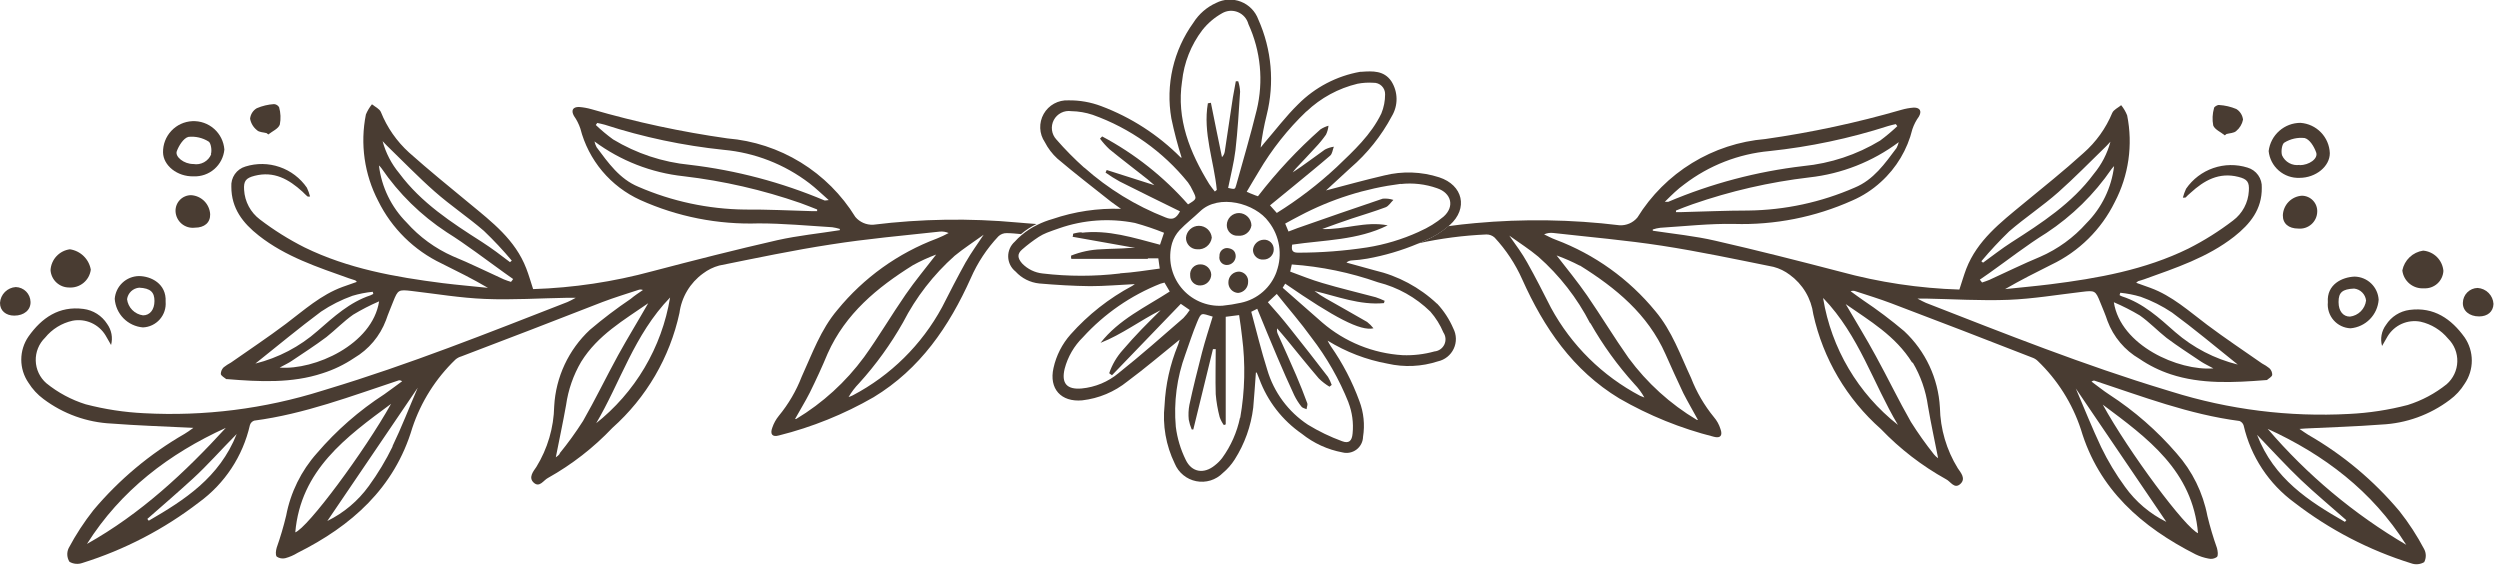 <svg width="280" height="64" viewBox="0 0 280 64" fill="none" xmlns="http://www.w3.org/2000/svg">
<g clip-path="url(#clip0_825_362)">
<path d="M276.04 37.79C274.56 35.73 272.61 34.35 269.87 34.71C269.334 34.78 268.82 34.967 268.364 35.257C267.908 35.547 267.521 35.934 267.23 36.39C266.982 36.724 266.813 37.11 266.737 37.519C266.66 37.928 266.679 38.349 266.79 38.75C267.06 38.27 267.23 37.97 267.41 37.67C267.784 37.052 268.338 36.563 268.997 36.27C269.657 35.977 270.391 35.893 271.1 36.03C272.307 36.302 273.39 36.967 274.18 37.92C274.522 38.257 274.79 38.66 274.969 39.105C275.148 39.551 275.232 40.028 275.218 40.508C275.204 40.987 275.092 41.459 274.887 41.892C274.683 42.326 274.391 42.714 274.03 43.03C272.731 44.072 271.249 44.862 269.66 45.36C267.517 45.919 265.322 46.254 263.11 46.36C256.374 46.724 249.627 45.878 243.19 43.86L242.57 43.67C233.44 40.91 224.57 37.38 215.7 33.92C215.44 33.82 215.21 33.67 214.75 33.44H215.66C218.76 33.5 221.87 33.7 224.98 33.58C227.71 33.47 230.44 33.01 233.17 32.69C234.63 32.51 234.7 32.54 235.23 33.87C235.51 34.56 235.81 35.25 236.04 35.95C236.707 37.734 237.972 39.233 239.62 40.19C240.699 40.929 241.878 41.511 243.12 41.92C246.52 43.04 250.12 42.86 253.8 42.57C253.829 42.581 253.861 42.581 253.89 42.57C254.1 42.38 254.44 42.22 254.49 41.99C254.492 41.849 254.465 41.71 254.41 41.581C254.355 41.452 254.273 41.335 254.17 41.24C253.915 41.037 253.64 40.859 253.35 40.71C251.29 39.27 249.2 37.88 247.2 36.38C245.2 34.88 243.28 33.13 240.84 32.24L239.25 31.67C239.316 31.602 239.39 31.541 239.47 31.49C239.7 31.42 239.93 31.36 240.15 31.28C243.67 30.01 247.23 28.85 250.23 26.5C252.03 25.08 253.35 23.44 253.32 21.02C253.347 20.519 253.203 20.024 252.912 19.616C252.622 19.207 252.202 18.909 251.72 18.77C250.471 18.378 249.128 18.397 247.89 18.823C246.652 19.25 245.583 20.062 244.84 21.14C244.691 21.462 244.57 21.797 244.48 22.14C244.72 22.14 244.79 22.14 244.83 22.08C244.87 22.02 245.16 21.75 245.34 21.6C246.86 20.21 248.52 19.26 250.7 19.81C251.7 20.06 251.94 20.39 251.87 21.39C251.835 22.037 251.659 22.67 251.353 23.241C251.047 23.814 250.619 24.311 250.1 24.7C248.534 25.899 246.86 26.95 245.1 27.84C240.23 30.23 234.96 31.17 229.64 31.84C227.95 32.05 226.26 32.2 224.57 32.38C226.29 31.38 228.02 30.51 229.76 29.64C232.844 28.171 235.342 25.704 236.85 22.64C238.415 19.655 238.905 16.223 238.24 12.92C238.077 12.508 237.851 12.123 237.57 11.78C237.23 12.07 236.73 12.28 236.57 12.65C235.855 14.373 234.753 15.91 233.35 17.14C231.15 19.14 228.85 20.97 226.58 22.84C224.06 24.92 221.46 26.92 220.22 30.11C219.94 30.85 219.72 31.62 219.45 32.43C214.94 32.29 210.463 31.619 206.11 30.43C201.46 29.22 196.8 28.03 192.11 26.96C189.83 26.43 187.48 26.2 185.11 25.84V25.7C185.386 25.608 185.671 25.544 185.96 25.51C188.71 25.34 191.45 25.03 194.2 25.08C198.758 25.221 203.289 24.325 207.45 22.46C208.629 21.95 209.713 21.247 210.66 20.38C212.403 18.805 213.633 16.742 214.19 14.46C214.361 13.956 214.607 13.48 214.92 13.05C215.26 12.46 215.05 12.05 214.36 12.05C213.886 12.084 213.417 12.167 212.96 12.3C207.963 13.745 202.87 14.838 197.72 15.57C194.81 15.812 191.998 16.733 189.509 18.26C187.02 19.786 184.924 21.876 183.39 24.36C183.148 24.651 182.84 24.881 182.493 25.032C182.146 25.183 181.768 25.251 181.39 25.23C176.021 24.575 170.597 24.495 165.21 24.99C164.21 25.08 163.21 25.19 162.21 25.33C161.446 25.987 160.586 26.523 159.66 26.92L158.83 27.26C161.346 26.704 163.906 26.37 166.48 26.26C166.82 26.256 167.148 26.381 167.4 26.61C168.681 27.989 169.725 29.57 170.49 31.29C172.92 36.71 176.15 41.47 181.37 44.63C184.686 46.541 188.249 47.985 191.96 48.92C192.69 49.12 192.96 48.77 192.69 48.04C192.54 47.554 192.291 47.105 191.96 46.72C190.88 45.401 190.016 43.919 189.4 42.33C188.2 39.77 187.27 37.07 185.4 34.85C182.448 31.249 178.598 28.49 174.24 26.85C173.79 26.69 173.37 26.45 172.94 26.25C173.253 26.107 173.598 26.052 173.94 26.09C178.01 26.55 182.1 26.9 186.13 27.52C190.33 28.17 194.48 29.05 198.64 29.89C199.299 30.065 199.917 30.367 200.46 30.78C201.175 31.3 201.776 31.96 202.229 32.72C202.681 33.48 202.974 34.323 203.09 35.2C204.189 40.177 206.839 44.676 210.66 48.05C212.795 50.278 215.252 52.172 217.95 53.67C218.47 53.92 218.88 54.81 219.55 54.21C220.22 53.61 219.6 52.93 219.27 52.44C218.007 50.393 217.317 48.044 217.27 45.64C217.088 42.381 215.655 39.318 213.27 37.09C211.799 35.848 210.26 34.69 208.66 33.62C208.21 33.29 207.74 32.98 207.27 32.62C207.447 32.552 207.643 32.552 207.82 32.62C209.15 33.06 210.5 33.47 211.82 33.97C217.1 35.97 222.373 38 227.64 40.06C227.861 40.139 228.062 40.266 228.23 40.43C230.441 42.55 232.1 45.18 233.06 48.09C235.06 54.82 239.87 59.02 245.91 62.09C246.367 62.31 246.851 62.468 247.35 62.56C247.512 62.6 247.681 62.606 247.845 62.575C248.009 62.543 248.164 62.477 248.3 62.38C248.46 62.19 248.39 61.73 248.3 61.38C247.881 60.203 247.524 59.004 247.23 57.79C246.734 55.189 245.546 52.771 243.79 50.79C241.601 48.247 239.063 46.028 236.25 44.2C235.55 43.75 234.89 43.2 234.25 42.74C234.43 42.62 234.52 42.61 234.6 42.64C239.93 44.4 245.19 46.42 250.82 47.15C250.932 47.193 251.033 47.261 251.115 47.35C251.196 47.438 251.256 47.544 251.29 47.66C252.089 51.137 254.117 54.208 257 56.31C260.914 59.326 265.332 61.621 270.05 63.09C270.288 63.178 270.542 63.212 270.795 63.189C271.047 63.167 271.292 63.088 271.51 62.96C271.627 62.736 271.688 62.487 271.688 62.235C271.688 61.982 271.627 61.734 271.51 61.51C270.72 60.008 269.793 58.581 268.74 57.25C265.867 53.827 262.415 50.936 258.54 48.71C258.27 48.56 258.03 48.36 257.54 48.04L258.22 47.99C261.05 47.85 263.88 47.77 266.71 47.55C269.483 47.423 272.153 46.461 274.37 44.79C275.039 44.3 275.606 43.686 276.04 42.98C276.562 42.215 276.842 41.311 276.842 40.385C276.842 39.459 276.562 38.554 276.04 37.79ZM237.48 32.79C238.253 32.867 239.016 33.018 239.76 33.24C240.995 33.68 242.17 34.271 243.26 35C245.71 36.8 248.04 38.75 250.63 40.83C248.042 40.191 245.643 38.947 243.63 37.2C241.81 35.59 240.04 33.96 237.68 33.2C237.576 33.166 237.478 33.115 237.39 33.05C237.414 32.958 237.444 32.867 237.48 32.78V32.79ZM239.66 35.33C240.73 36.08 241.66 37.06 242.66 37.85C243.92 38.79 245.24 39.64 246.55 40.52C246.92 40.76 247.33 40.95 247.9 41.26C244 41.56 237.5 38.71 236.75 33.85C237.752 34.278 238.724 34.772 239.66 35.33ZM225.02 25.92C226.8 24.38 228.79 23.07 230.55 21.51C232.31 19.95 234.13 18.09 235.9 16.37C236.06 16.21 236.21 16.04 236.37 15.87C236.018 17.19 235.383 18.418 234.51 19.47C232.05 22.79 228.67 24.97 225.27 27.15C224.18 27.85 223.15 28.66 222.1 29.42L221.91 29.26C222.889 28.094 223.927 26.98 225.02 25.92ZM222.75 30.62C224.9 29.1 226.97 27.47 229.2 26.09C232.074 24.194 234.553 21.759 236.5 18.92C236.56 18.83 236.65 18.75 236.78 18.6C236.492 21.02 235.4 23.273 233.68 25C232.246 26.613 230.478 27.896 228.5 28.76C226.57 29.56 224.69 30.49 222.8 31.35C222.54 31.47 222.26 31.54 221.99 31.64L221.74 31.32L222.75 30.62ZM212.41 16.58C211.1 18.33 209.84 20.14 207.73 21.01C203.968 22.655 199.915 23.529 195.81 23.58C193.28 23.58 190.74 23.7 188.21 23.76C188.04 23.76 187.88 23.76 187.71 23.76V23.58C188.33 23.34 188.95 23.08 189.58 22.87C193.812 21.399 198.191 20.393 202.64 19.87C206.273 19.47 209.732 18.106 212.66 15.92C212.604 16.149 212.52 16.371 212.41 16.58ZM188.66 20.63C191.422 18.523 194.721 17.237 198.18 16.92C202.702 16.445 207.162 15.504 211.49 14.11C211.76 14.02 212.06 13.97 212.33 13.9C212.39 13.98 212.44 14.06 212.5 14.13C211.889 14.708 211.245 15.248 210.57 15.75C207.953 17.332 205.014 18.306 201.97 18.6C196.765 19.207 191.674 20.554 186.85 22.6C186.85 22.6 186.75 22.6 186.46 22.6C187.26 21.81 187.9 21.17 188.66 20.63ZM176.97 29.75C180.97 32.25 184.55 35.18 186.53 39.65C187.18 41.12 187.85 42.59 188.53 44.03C189.04 45.03 189.63 46.03 190.17 47.03C190.17 47.03 190.1 47.03 190.05 47.03C187.064 45.248 184.464 42.889 182.4 40.09C180.79 37.81 179.34 35.4 177.75 33.09C176.69 31.56 175.49 30.09 174.34 28.61C175.228 28.932 176.093 29.313 176.93 29.75H176.97ZM178.13 36.2C179.516 38.643 181.166 40.926 183.05 43.01C183.488 43.462 183.864 43.97 184.17 44.52C184.013 44.47 183.859 44.41 183.71 44.34C179.473 42.112 175.993 38.677 173.71 34.47C172.84 32.76 171.98 31.06 171.04 29.39C170.49 28.39 169.8 27.47 169.04 26.39C170.2 27.22 171.3 27.92 172.29 28.75C174.67 30.85 176.638 33.377 178.09 36.2H178.13ZM204.23 33.41C208.23 37.59 209.8 42.95 212.57 47.59C208.102 44.077 205.112 39.018 204.19 33.41H204.23ZM214.23 40.61C215.112 42.102 215.69 43.754 215.93 45.47C216.27 47.47 216.69 49.38 217.07 51.32C216.896 51.205 216.741 51.063 216.61 50.9C215.681 49.731 214.816 48.513 214.02 47.25C212.64 44.83 211.44 42.33 210.1 39.89C209.02 37.89 207.86 36.03 206.72 34.06C209.38 35.92 212.3 37.61 214.16 40.61H214.23ZM246.23 59.74C244.83 59.25 238.42 50.61 235.51 45.32C240.49 49.04 245.59 52.72 246.18 59.74H246.23ZM242.63 58.45C240.787 57.541 239.196 56.191 238 54.52C236.977 53.124 236.084 51.638 235.33 50.08C234.33 47.96 233.44 45.74 232.49 43.51L242.63 58.45ZM262.63 58.45C258.58 56.13 254.7 53.64 252.79 48.7C254.54 50.51 256.06 52.19 257.7 53.75C259.34 55.31 261.09 56.75 262.79 58.26L262.63 58.45ZM269.52 61.03C263.653 57.591 258.401 53.197 253.98 48.03C260.29 50.92 265.66 54.97 269.48 60.99L269.52 61.03Z" fill="#493C32"/>
<path d="M113.98 24.92C108.594 24.423 103.169 24.507 97.8 25.17C97.422 25.188 97.045 25.119 96.698 24.968C96.352 24.817 96.044 24.589 95.8 24.3C94.268 21.813 92.173 19.72 89.684 18.191C87.195 16.663 84.381 15.741 81.47 15.5C76.322 14.773 71.232 13.68 66.24 12.23C65.78 12.098 65.307 12.014 64.83 11.98C64.15 11.98 63.94 12.37 64.28 12.98C64.588 13.416 64.831 13.894 65 14.4C65.45 16.15 66.286 17.777 67.447 19.161C68.609 20.546 70.065 21.652 71.71 22.4C75.872 24.275 80.408 25.171 84.97 25.02C87.71 25.02 90.46 25.28 93.21 25.45C93.498 25.491 93.782 25.554 94.06 25.64C94.06 25.64 94.06 25.74 94.06 25.78C91.74 26.15 89.39 26.38 87.06 26.9C82.37 27.97 77.71 29.16 73.06 30.38C68.703 31.564 64.222 32.235 59.71 32.38C59.44 31.56 59.23 30.8 58.94 30.06C57.71 26.86 55.11 24.87 52.59 22.79C50.31 20.91 48.02 19.05 45.81 17.08C44.431 15.828 43.353 14.279 42.66 12.55C42.51 12.19 42.02 11.97 41.66 11.68C41.38 12.026 41.151 12.41 40.98 12.82C40.321 16.113 40.808 19.532 42.36 22.51C43.873 25.575 46.374 28.041 49.46 29.51C51.19 30.37 52.93 31.23 54.65 32.24C52.96 32.06 51.27 31.92 49.58 31.71C44.25 31.03 38.98 30.09 34.11 27.71C32.35 26.824 30.676 25.776 29.11 24.58C28.592 24.19 28.165 23.692 27.86 23.12C27.554 22.549 27.377 21.917 27.34 21.27C27.27 20.27 27.54 19.94 28.51 19.69C30.69 19.13 32.35 20.08 33.88 21.47C34.05 21.63 34.21 21.81 34.39 21.96C34.57 22.11 34.5 21.96 34.73 22.02C34.644 21.675 34.523 21.34 34.37 21.02C33.627 19.942 32.557 19.13 31.319 18.704C30.081 18.277 28.739 18.259 27.49 18.65C27.006 18.791 26.586 19.093 26.298 19.506C26.011 19.919 25.874 20.418 25.91 20.92C25.91 23.33 27.19 24.98 28.99 26.39C31.99 28.75 35.55 29.91 39.08 31.17L39.76 31.39C39.81 31.39 39.85 31.46 39.97 31.57L38.38 32.13C35.94 33.02 34.05 34.74 32.02 36.27C29.99 37.8 27.93 39.16 25.88 40.6C25.588 40.757 25.311 40.937 25.05 41.14C24.95 41.238 24.87 41.354 24.815 41.483C24.76 41.612 24.731 41.75 24.73 41.89C24.78 42.11 25.12 42.28 25.34 42.46C25.34 42.46 25.34 42.46 25.42 42.46C29.07 42.76 32.7 42.94 36.11 41.81C37.369 41.413 38.564 40.837 39.66 40.1C41.3 39.137 42.56 37.64 43.23 35.86C43.47 35.15 43.77 34.47 44.04 33.77C44.57 32.45 44.64 32.42 46.11 32.59C48.84 32.91 51.56 33.37 54.3 33.48C57.4 33.61 60.51 33.4 63.61 33.35H64.49C64.04 33.59 63.8 33.73 63.55 33.83C54.67 37.29 45.8 40.83 36.68 43.58L36.06 43.77C29.62 45.792 22.87 46.642 16.13 46.28C13.921 46.174 11.729 45.839 9.59 45.28C7.988 44.778 6.495 43.977 5.19 42.92C4.829 42.605 4.537 42.218 4.332 41.785C4.128 41.351 4.016 40.88 4.003 40.401C3.989 39.922 4.076 39.445 4.256 39.001C4.436 38.557 4.706 38.155 5.05 37.82C5.832 36.857 6.918 36.187 8.13 35.92C8.839 35.785 9.572 35.869 10.232 36.162C10.891 36.456 11.445 36.943 11.82 37.56C12 37.86 12.16 38.16 12.44 38.64C12.546 38.239 12.562 37.819 12.486 37.411C12.409 37.002 12.243 36.616 12 36.28C11.708 35.823 11.32 35.436 10.862 35.145C10.404 34.855 9.888 34.669 9.35 34.6C6.61 34.24 4.67 35.6 3.19 37.69C2.664 38.452 2.383 39.355 2.383 40.28C2.383 41.205 2.664 42.109 3.19 42.87C3.63 43.577 4.2 44.195 4.87 44.69C7.085 46.355 9.751 47.314 12.52 47.44C15.35 47.66 18.19 47.75 21.02 47.89L21.66 47.92C21.2 48.24 20.95 48.44 20.66 48.6C16.793 50.829 13.344 53.715 10.47 57.13C9.417 58.464 8.487 59.89 7.69 61.39C7.575 61.632 7.522 61.899 7.538 62.167C7.554 62.434 7.637 62.693 7.78 62.92C7.997 63.046 8.24 63.123 8.49 63.145C8.741 63.168 8.993 63.135 9.23 63.05C13.949 61.575 18.371 59.276 22.29 56.26C25.174 54.161 27.199 51.088 27.99 47.61C28.024 47.494 28.085 47.388 28.169 47.301C28.252 47.214 28.355 47.149 28.47 47.11C34.09 46.37 39.35 44.36 44.69 42.59C44.77 42.59 44.86 42.59 45.04 42.7C44.36 43.19 43.7 43.7 43.04 44.16C40.223 45.983 37.683 48.203 35.5 50.75C33.736 52.727 32.543 55.147 32.05 57.75C31.759 58.965 31.405 60.163 30.99 61.34C30.9 61.66 30.83 62.12 30.99 62.34C31.127 62.434 31.282 62.498 31.446 62.529C31.609 62.56 31.777 62.557 31.94 62.52C32.43 62.389 32.898 62.186 33.33 61.92C39.33 58.92 44.17 54.69 46.18 47.92C47.144 45.016 48.802 42.39 51.01 40.27C51.198 40.108 51.42 39.988 51.66 39.92C56.926 37.92 62.196 35.89 67.47 33.83C68.79 33.33 70.13 32.92 71.47 32.48C71.555 32.444 71.647 32.426 71.74 32.426C71.832 32.426 71.924 32.444 72.01 32.48C71.55 32.8 71.08 33.1 70.63 33.48C69.047 34.549 67.525 35.704 66.07 36.94C63.679 39.169 62.245 42.237 62.07 45.5C62.021 47.905 61.331 50.252 60.07 52.3C59.74 52.78 59.14 53.49 59.79 54.07C60.44 54.65 60.88 53.77 61.39 53.52C64.058 52.026 66.485 50.138 68.59 47.92C72.392 44.533 75.021 40.027 76.1 35.05C76.216 34.173 76.51 33.328 76.964 32.568C77.418 31.808 78.022 31.149 78.74 30.63C79.28 30.22 79.895 29.918 80.55 29.74C84.71 28.9 88.87 28.02 93.06 27.38C97.06 26.75 101.18 26.38 105.25 25.94C105.592 25.907 105.936 25.962 106.25 26.1C105.828 26.326 105.394 26.529 104.95 26.71C100.587 28.34 96.735 31.101 93.79 34.71C91.91 36.92 90.97 39.62 89.79 42.19C89.176 43.778 88.312 45.256 87.23 46.57C86.91 46.963 86.662 47.41 86.5 47.89C86.22 48.63 86.5 48.98 87.24 48.77C90.954 47.84 94.521 46.4 97.84 44.49C103.07 41.32 106.3 36.56 108.73 31.15C109.483 29.424 110.528 27.841 111.82 26.47C111.942 26.352 112.086 26.26 112.244 26.198C112.402 26.136 112.571 26.106 112.74 26.11C113.27 26.11 113.81 26.17 114.35 26.22C114.88 25.772 115.465 25.392 116.09 25.09C115.41 25.05 114.66 24.97 113.98 24.92ZM91.52 23.65C91.35 23.65 91.19 23.65 91.02 23.65C88.48 23.58 85.95 23.45 83.41 23.47C79.31 23.419 75.261 22.552 71.5 20.92C69.39 20.05 68.12 18.23 66.82 16.49C66.713 16.284 66.633 16.066 66.58 15.84C69.506 18.008 72.959 19.354 76.58 19.74C81.032 20.263 85.415 21.269 89.65 22.74C90.27 22.96 90.89 23.22 91.52 23.46C91.515 23.52 91.515 23.58 91.52 23.64V23.65ZM92.37 22.46C87.547 20.421 82.46 19.074 77.26 18.46C74.216 18.166 71.277 17.192 68.66 15.61C67.983 15.115 67.338 14.577 66.73 14L66.89 13.77C67.17 13.84 67.46 13.88 67.74 13.97C72.062 15.37 76.52 16.311 81.04 16.78C84.536 17.097 87.871 18.397 90.66 20.53C91.37 21.07 92.02 21.71 92.82 22.41C92.48 22.44 92.42 22.47 92.37 22.45V22.46ZM28.6 40.72C31.19 38.65 33.52 36.72 35.96 34.9C37.053 34.168 38.231 33.574 39.47 33.13C40.214 32.907 40.977 32.757 41.75 32.68C41.765 32.761 41.785 32.841 41.81 32.92C41.715 32.98 41.614 33.03 41.51 33.07C39.15 33.85 37.39 35.48 35.56 37.07C33.565 38.826 31.178 40.077 28.6 40.72ZM31.32 41.17C31.88 40.86 32.32 40.67 32.66 40.43C33.97 39.55 35.29 38.7 36.56 37.75C37.56 36.96 38.5 35.98 39.56 35.24C40.491 34.678 41.46 34.18 42.46 33.75C41.71 38.61 35.21 41.47 31.32 41.17ZM43.32 16.3C45.1 18.02 46.82 19.81 48.67 21.44C50.52 23.07 52.42 24.32 54.2 25.86C55.301 26.912 56.342 28.023 57.32 29.19L57.12 29.36C56.12 28.59 55.05 27.79 53.95 27.08C50.55 24.91 47.18 22.72 44.72 19.41C43.844 18.359 43.206 17.131 42.85 15.81L43.32 16.3ZM57.23 31.57C56.959 31.49 56.692 31.397 56.43 31.29C54.53 30.43 52.65 29.49 50.72 28.7C48.743 27.825 46.977 26.536 45.54 24.92C43.823 23.195 42.732 20.946 42.44 18.53C42.548 18.625 42.646 18.733 42.73 18.85C44.672 21.691 47.152 24.123 50.03 26.01C52.25 27.4 54.33 29.01 56.47 30.54L57.47 31.25C57.4 31.36 57.32 31.47 57.23 31.57ZM25.29 47.92C20.72 52.92 15.76 57.55 9.74 60.92C13.53 54.92 18.94 50.81 25.29 47.92ZM16.66 58.32L16.5 58.12C18.2 56.63 19.95 55.12 21.6 53.61C23.25 52.1 24.75 50.38 26.51 48.61C24.57 53.5 20.66 56 16.66 58.32ZM33.07 59.64C33.67 52.64 38.77 48.94 43.8 45.23C40.85 50.52 34.45 59.16 33.04 59.64H33.07ZM43.98 49.99C43.222 51.546 42.329 53.032 41.31 54.43C40.105 56.099 38.508 57.445 36.66 58.35C39.98 53.46 43.37 48.45 46.79 43.42C45.83 45.64 44.98 47.86 43.95 49.99H43.98ZM62.72 50.8C62.586 50.964 62.428 51.106 62.25 51.22C62.63 49.28 63.05 47.34 63.4 45.37C63.64 43.658 64.214 42.01 65.09 40.52C66.95 37.52 69.88 35.85 72.6 33.96C71.46 35.96 70.3 37.84 69.22 39.8C67.89 42.23 66.68 44.74 65.3 47.15C64.492 48.418 63.611 49.636 62.66 50.8H62.72ZM66.72 47.49C69.48 42.85 71.01 37.49 75.05 33.32C74.125 38.927 71.132 43.983 66.66 47.49H66.72ZM89.18 46.92C89.159 46.929 89.137 46.934 89.115 46.934C89.092 46.934 89.07 46.929 89.05 46.92C89.6 45.92 90.19 44.98 90.7 43.97C91.41 42.53 92.09 41.06 92.7 39.59C94.7 35.12 98.25 32.2 102.25 29.7C103.086 29.24 103.955 28.842 104.85 28.51C103.69 30.02 102.49 31.45 101.43 32.99C99.84 35.29 98.43 37.7 96.78 39.99C94.728 42.779 92.146 45.134 89.18 46.92ZM108.18 29.33C107.25 31 106.38 32.7 105.51 34.41C103.229 38.619 99.748 42.054 95.51 44.28C95.357 44.354 95.2 44.417 95.04 44.47C95.368 43.907 95.765 43.387 96.22 42.92C98.106 40.839 99.756 38.555 101.14 36.11C102.59 33.288 104.55 30.759 106.92 28.65C107.92 27.83 109.02 27.12 110.17 26.29C109.45 27.38 108.77 28.3 108.21 29.29L108.18 29.33Z" fill="#493C32"/>
<path d="M257.55 19.92C256.699 19.955 255.868 19.664 255.225 19.106C254.582 18.549 254.176 17.767 254.09 16.92C254.195 16.047 254.617 15.244 255.275 14.662C255.933 14.079 256.781 13.758 257.66 13.76C258.528 13.823 259.342 14.204 259.947 14.829C260.552 15.454 260.905 16.28 260.94 17.15C260.95 18.63 259.37 19.92 257.55 19.92ZM257.55 18.5C258.62 18.5 259.66 17.77 259.41 17.07C259.16 16.37 258.67 15.6 258.12 15.46C257.327 15.372 256.529 15.552 255.85 15.97C255.58 16.12 255.45 16.97 255.59 17.4C255.756 17.769 256.038 18.074 256.394 18.267C256.75 18.46 257.16 18.532 257.56 18.47L257.55 18.5Z" fill="#493C32"/>
<path d="M260.72 33.85C260.57 31.85 262.33 31.03 263.72 30.98C264.412 30.994 265.073 31.268 265.572 31.748C266.071 32.228 266.37 32.879 266.41 33.57C266.351 34.391 266.002 35.164 265.425 35.75C264.847 36.337 264.08 36.698 263.26 36.77C262.898 36.755 262.543 36.667 262.216 36.51C261.889 36.353 261.598 36.131 261.36 35.858C261.122 35.584 260.943 35.265 260.833 34.92C260.723 34.575 260.684 34.211 260.72 33.85ZM261.92 33.85C261.92 34.85 262.44 35.47 263.2 35.46C263.658 35.403 264.083 35.196 264.409 34.869C264.735 34.543 264.943 34.118 265 33.66C264.963 33.317 264.81 32.997 264.566 32.754C264.323 32.51 264.003 32.357 263.66 32.32C262.35 32.38 261.92 32.75 261.92 33.8V33.85Z" fill="#493C32"/>
<path d="M271.471 32.29C270.889 32.33 270.315 32.144 269.866 31.772C269.417 31.4 269.129 30.869 269.061 30.29C269.173 29.724 269.457 29.207 269.874 28.81C270.291 28.413 270.821 28.154 271.391 28.07C271.976 28.12 272.525 28.375 272.941 28.79C273.356 29.206 273.611 29.755 273.661 30.34C273.647 30.612 273.579 30.879 273.461 31.125C273.343 31.371 273.177 31.591 272.974 31.773C272.77 31.954 272.532 32.093 272.274 32.182C272.016 32.271 271.743 32.307 271.471 32.29Z" fill="#493C32"/>
<path d="M257.41 25.6C256.31 25.6 255.66 25.03 255.68 24.1C255.704 23.538 255.934 23.004 256.327 22.602C256.721 22.199 257.249 21.956 257.81 21.92C258.042 21.921 258.272 21.969 258.486 22.061C258.699 22.153 258.892 22.287 259.052 22.455C259.213 22.623 259.338 22.821 259.42 23.039C259.502 23.256 259.54 23.488 259.53 23.72C259.523 23.985 259.462 24.247 259.349 24.488C259.237 24.728 259.077 24.944 258.878 25.12C258.679 25.296 258.446 25.43 258.194 25.512C257.941 25.595 257.675 25.625 257.41 25.6Z" fill="#493C32"/>
<path d="M249.18 15.16C248.73 14.79 248.05 14.51 247.88 14.05C247.761 13.405 247.792 12.741 247.97 12.11C247.97 11.96 248.35 11.74 248.53 11.76C249.197 11.799 249.853 11.952 250.47 12.21C250.676 12.339 250.851 12.513 250.981 12.719C251.111 12.925 251.192 13.158 251.22 13.4C251.118 13.903 250.846 14.355 250.45 14.68C250.2 14.91 249.73 14.91 249.36 15.01L249.18 15.16Z" fill="#493C32"/>
<path d="M277.661 35.44C276.561 35.44 275.811 34.8 275.841 33.91C275.849 33.474 276.025 33.057 276.332 32.748C276.64 32.439 277.055 32.26 277.491 32.25C277.956 32.279 278.393 32.477 278.721 32.807C279.05 33.137 279.245 33.575 279.271 34.04C279.241 34.92 278.601 35.44 277.661 35.44Z" fill="#493C32"/>
<path d="M18.26 17.06C18.246 16.165 18.581 15.3 19.195 14.649C19.808 13.997 20.651 13.61 21.545 13.57C22.439 13.53 23.313 13.839 23.982 14.433C24.652 15.026 25.063 15.857 25.13 16.75C25.049 17.597 24.646 18.38 24.004 18.938C23.362 19.497 22.53 19.787 21.68 19.75C19.86 19.8 18.28 18.54 18.26 17.06ZM23.62 17.27C23.76 16.85 23.62 15.99 23.36 15.85C22.686 15.429 21.89 15.246 21.1 15.33C20.55 15.47 20.02 16.33 19.8 16.94C19.58 17.55 20.6 18.38 21.66 18.37C22.069 18.442 22.49 18.372 22.854 18.172C23.218 17.972 23.502 17.654 23.66 17.27H23.62Z" fill="#493C32"/>
<path d="M16.01 36.67C15.187 36.602 14.416 36.243 13.836 35.656C13.257 35.069 12.907 34.293 12.85 33.47C12.902 32.785 13.207 32.144 13.707 31.673C14.206 31.201 14.863 30.933 15.55 30.92C16.9 30.92 18.66 31.77 18.55 33.79C18.58 34.147 18.537 34.507 18.424 34.848C18.312 35.188 18.131 35.503 17.894 35.772C17.657 36.041 17.367 36.259 17.044 36.413C16.72 36.568 16.368 36.655 16.01 36.67ZM15.59 32.22C15.25 32.248 14.931 32.392 14.683 32.626C14.436 32.861 14.276 33.172 14.23 33.51C14.285 33.967 14.491 34.393 14.815 34.721C15.139 35.048 15.563 35.259 16.02 35.32C16.79 35.32 17.3 34.68 17.3 33.71C17.3 32.74 16.87 32.28 15.59 32.22Z" fill="#493C32"/>
<path d="M7.75 32.2C8.332 32.238 8.907 32.052 9.357 31.68C9.807 31.308 10.098 30.779 10.17 30.2C10.069 29.622 9.789 29.091 9.369 28.682C8.949 28.272 8.41 28.006 7.83 27.92C7.254 27.996 6.722 28.27 6.326 28.695C5.93 29.12 5.695 29.67 5.66 30.25C5.693 30.78 5.928 31.278 6.317 31.641C6.706 32.004 7.219 32.203 7.75 32.2Z" fill="#493C32"/>
<path d="M21.819 25.5C22.909 25.5 23.559 24.93 23.539 24C23.508 23.444 23.274 22.919 22.882 22.524C22.489 22.13 21.965 21.893 21.409 21.86C21.175 21.858 20.942 21.904 20.726 21.995C20.51 22.085 20.314 22.219 20.151 22.387C19.987 22.555 19.859 22.755 19.775 22.973C19.691 23.192 19.651 23.426 19.659 23.66C19.67 23.926 19.735 24.188 19.852 24.427C19.968 24.667 20.133 24.88 20.336 25.053C20.539 25.226 20.776 25.355 21.031 25.432C21.286 25.509 21.555 25.532 21.819 25.5Z" fill="#493C32"/>
<path d="M30.05 15.06C30.5 14.7 31.18 14.42 31.34 13.95C31.466 13.306 31.439 12.642 31.26 12.01C31.201 11.909 31.118 11.825 31.019 11.764C30.919 11.703 30.806 11.667 30.69 11.66C30.025 11.703 29.372 11.858 28.76 12.12C28.55 12.243 28.372 12.414 28.242 12.62C28.112 12.825 28.032 13.058 28.01 13.3C28.103 13.806 28.376 14.261 28.78 14.58C29.02 14.82 29.49 14.81 29.86 14.91L30.05 15.06Z" fill="#493C32"/>
<path d="M1.6 35.35C2.7 35.35 3.45 34.71 3.42 33.81C3.41 33.374 3.233 32.96 2.926 32.651C2.619 32.342 2.205 32.163 1.77 32.15C1.31 32.178 0.876 32.374 0.55 32.7C0.224 33.026 0.029 33.46 0 33.92C-0.01 34.8 0.66 35.35 1.6 35.35Z" fill="#493C32"/>
<path d="M128.541 28.92C127.998 28.509 127.403 28.173 126.771 27.92L126.541 27.83C125.541 27.92 124.421 27.91 123.371 27.98C122.212 28.019 121.068 28.259 119.991 28.69C119.991 28.79 119.991 28.89 119.991 28.99H128.571C128.571 28.99 128.551 28.92 128.541 28.92ZM121.081 26.03C120.801 26.03 120.511 26.11 120.211 26.17C120.211 26.27 120.211 26.37 120.161 26.47L125.781 27.47C124.251 26.874 122.681 26.39 121.081 26.02V26.03ZM160.961 34.03C159.001 32.183 156.585 30.889 153.961 30.28C153.171 30.05 152.371 29.83 151.571 29.62L150.801 29.41C150.958 29.267 151.159 29.183 151.371 29.17C151.958 29.139 152.542 29.072 153.121 28.97C155.074 28.621 156.982 28.058 158.811 27.29L159.661 26.92C160.586 26.53 161.446 26 162.211 25.35L162.371 25.21C164.471 23.34 163.851 20.73 161.191 19.86C159.201 19.217 157.07 19.144 155.041 19.65C152.801 20.17 150.581 20.79 148.511 21.33L151.251 18.81C153.14 17.184 154.71 15.22 155.881 13.02C156.238 12.427 156.423 11.745 156.414 11.053C156.405 10.36 156.203 9.684 155.831 9.1C155.011 7.89 153.741 7.95 152.491 8.04H152.351C149.716 8.506 147.289 9.774 145.401 11.67C144.011 13.03 142.831 14.6 141.551 16.08C141.421 16.23 141.311 16.38 141.191 16.53C141.343 15.297 141.57 14.075 141.871 12.87C142.761 9.302 142.431 5.538 140.931 2.18C140.766 1.729 140.507 1.319 140.171 0.975C139.835 0.632 139.43 0.364 138.983 0.189C138.536 0.015 138.056 -0.063 137.577 -0.039C137.097 -0.015 136.628 0.111 136.201 0.33C135.156 0.801 134.272 1.57 133.661 2.54C132.555 4.072 131.767 5.809 131.342 7.65C130.918 9.492 130.867 11.399 131.191 13.26C131.5 14.742 131.884 16.207 132.341 17.65C132.312 17.659 132.28 17.659 132.251 17.65C129.725 15.106 126.679 13.138 123.321 11.88C122.152 11.439 120.91 11.222 119.661 11.24C119.103 11.211 118.549 11.338 118.059 11.607C117.57 11.876 117.165 12.276 116.891 12.762C116.616 13.248 116.483 13.802 116.506 14.36C116.529 14.918 116.708 15.458 117.021 15.92C117.375 16.612 117.849 17.235 118.421 17.76C120.361 19.41 122.421 20.99 124.421 22.58C124.791 22.86 125.181 23.12 125.551 23.39C122.946 23.302 120.348 23.689 117.881 24.53C117.292 24.696 116.719 24.917 116.171 25.19C115.546 25.492 114.961 25.872 114.431 26.32C114.152 26.549 113.891 26.8 113.651 27.07C113.413 27.281 113.223 27.542 113.096 27.834C112.97 28.126 112.908 28.443 112.917 28.761C112.925 29.079 113.004 29.392 113.146 29.677C113.288 29.962 113.492 30.212 113.741 30.41C114.432 31.169 115.38 31.646 116.401 31.75C118.291 31.91 120.201 32.03 122.101 32.05C123.741 32.05 125.401 31.9 127.101 31.82C126.961 31.91 126.891 31.98 126.811 32.02C124.208 33.408 121.872 35.246 119.911 37.45C118.959 38.522 118.298 39.82 117.991 41.22C117.471 43.54 118.831 45.05 121.201 44.84C123.062 44.627 124.824 43.888 126.281 42.71C128.281 41.23 130.121 39.65 132.121 38.04C132.031 38.3 132.001 38.51 131.911 38.7C131.043 40.827 130.543 43.086 130.431 45.38C130.188 47.624 130.584 49.891 131.571 51.92C131.778 52.422 132.106 52.865 132.526 53.209C132.945 53.554 133.444 53.789 133.977 53.894C134.509 53.999 135.06 53.97 135.579 53.811C136.098 53.651 136.569 53.366 136.951 52.98C137.469 52.548 137.918 52.039 138.281 51.47C139.4 49.714 140.111 47.728 140.361 45.66C140.481 44.35 140.561 43.05 140.661 41.72C140.731 41.72 140.761 41.72 140.771 41.77L141.041 42.44C141.957 44.929 143.619 47.073 145.801 48.58C147.125 49.642 148.692 50.36 150.361 50.67C150.63 50.738 150.911 50.744 151.183 50.688C151.455 50.632 151.711 50.516 151.932 50.348C152.153 50.18 152.333 49.964 152.459 49.717C152.585 49.47 152.654 49.198 152.661 48.92C152.877 47.574 152.736 46.194 152.251 44.92C151.457 42.743 150.381 40.679 149.051 38.78C148.919 38.577 148.799 38.367 148.691 38.15C150.751 39.421 153.03 40.296 155.411 40.73C157.28 41.155 159.229 41.066 161.051 40.47C161.434 40.386 161.793 40.214 162.1 39.968C162.406 39.723 162.652 39.41 162.818 39.054C162.985 38.699 163.067 38.309 163.059 37.917C163.05 37.524 162.952 37.139 162.771 36.79C162.332 35.766 161.72 34.826 160.961 34.01V34.03ZM156.881 20.61C158.256 20.46 159.647 20.62 160.951 21.08C162.561 21.62 162.951 23.14 161.671 24.27C160.861 24.945 159.958 25.501 158.991 25.92L158.871 25.98C157.04 26.811 155.106 27.393 153.121 27.71C150.556 28.103 147.966 28.3 145.371 28.3C144.661 28.3 144.641 27.94 144.721 27.4C148.321 26.87 152.051 26.92 155.421 25.24C152.931 24.74 150.561 25.75 148.081 25.65C149.191 25.25 150.301 24.84 151.421 24.47C152.541 24.1 153.951 23.68 155.201 23.21C155.531 23.08 155.771 22.67 156.061 22.39C155.678 22.264 155.273 22.216 154.871 22.25C151.671 23.32 148.491 24.44 145.311 25.55C144.991 25.66 144.701 25.8 144.311 25.93L143.941 25.04C144.501 24.74 145.021 24.44 145.561 24.17C149.088 22.304 152.923 21.091 156.881 20.59V20.61ZM146.321 12.49C147.921 10.968 149.894 9.895 152.041 9.38C152.627 9.268 153.225 9.231 153.821 9.27C153.993 9.263 154.165 9.292 154.326 9.354C154.486 9.416 154.633 9.51 154.755 9.631C154.878 9.752 154.975 9.897 155.04 10.057C155.104 10.216 155.135 10.388 155.131 10.56C155.134 11.297 154.991 12.028 154.711 12.71C153.561 15.1 151.631 16.87 149.711 18.71C147.645 20.636 145.398 22.357 143.001 23.85C142.771 23.58 142.551 23.34 142.241 23C143.171 22.25 144.071 21.5 144.981 20.76C146.311 19.66 147.661 18.57 148.981 17.43C149.221 17.22 149.251 16.79 149.391 16.43C149.042 16.482 148.705 16.59 148.391 16.75C147.191 17.59 146.031 18.5 144.781 19.31C144.901 19.16 145.011 19 145.141 18.86C145.871 18.08 146.611 17.32 147.321 16.53C147.753 16.077 148.151 15.592 148.511 15.08C148.662 14.766 148.757 14.427 148.791 14.08C148.472 14.172 148.169 14.31 147.891 14.49C145.327 16.761 142.983 19.268 140.891 21.98C140.691 21.917 140.494 21.844 140.301 21.76C140.101 21.69 139.901 21.6 139.631 21.48C140.091 20.71 140.521 19.96 140.971 19.23C142.433 16.74 144.233 14.465 146.321 12.47V12.49ZM142.981 30.42C142.67 31.296 142.138 32.077 141.438 32.688C140.737 33.3 139.891 33.72 138.981 33.91C138.302 34.061 137.614 34.172 136.921 34.24C136.042 34.296 135.162 34.14 134.355 33.785C133.548 33.431 132.838 32.888 132.285 32.202C131.732 31.516 131.351 30.708 131.174 29.844C130.998 28.981 131.031 28.088 131.271 27.24C131.44 26.692 131.731 26.19 132.121 25.77C132.831 25.02 133.661 24.39 134.411 23.67C136.491 21.67 140.591 22.75 142.101 24.85C142.703 25.626 143.1 26.542 143.254 27.512C143.408 28.482 143.314 29.476 142.981 30.4V30.42ZM132.391 9.12C132.604 7.031 133.389 5.041 134.661 3.37C135.27 2.6 136.024 1.958 136.881 1.48C137.147 1.325 137.446 1.234 137.753 1.213C138.061 1.193 138.369 1.243 138.653 1.362C138.938 1.48 139.191 1.662 139.394 1.894C139.596 2.126 139.743 2.402 139.821 2.7C141.202 5.712 141.529 9.1 140.751 12.32C140.061 15.15 139.231 17.94 138.451 20.75C138.321 21.22 138.311 21.22 137.551 21.05C137.831 19.64 138.201 18.24 138.371 16.82C138.621 14.65 138.751 12.46 138.891 10.28C138.875 9.879 138.804 9.482 138.681 9.1H138.411C138.301 9.71 138.181 10.32 138.081 10.92C137.781 12.92 137.478 14.943 137.171 16.99C137.134 17.221 137.026 17.434 136.861 17.6C136.451 15.6 136.031 13.6 135.621 11.51C135.509 11.536 135.395 11.556 135.281 11.57C134.711 14.89 135.971 18.04 136.281 21.27L136.061 21.45C135.851 21.17 135.621 20.91 135.431 20.61C133.261 17.07 131.751 13.35 132.391 9.1V9.12ZM121.441 18.79C120.333 17.799 119.288 16.74 118.311 15.62C118.044 15.332 117.873 14.967 117.822 14.578C117.771 14.188 117.842 13.792 118.025 13.444C118.208 13.097 118.495 12.815 118.845 12.636C119.195 12.458 119.592 12.393 119.981 12.45C120.797 12.463 121.607 12.602 122.381 12.86C126.567 14.352 130.26 16.972 133.051 20.43C133.262 20.721 133.443 21.033 133.591 21.36C134.061 22.29 134.051 22.29 133.061 22.89C130.338 19.795 127.079 17.217 123.441 15.28L123.201 15.53C123.516 15.953 123.867 16.348 124.251 16.71C125.641 17.85 127.091 18.94 128.511 20.07L129.291 20.74L123.951 19.04L123.821 19.33C124.332 19.694 124.862 20.027 125.411 20.33C127.641 21.46 129.891 22.55 132.161 23.67C131.731 24.49 131.301 24.67 130.531 24.35C127.196 23.041 124.118 21.152 121.441 18.77V18.79ZM125.441 30.63C122.564 30.97 119.658 30.97 116.781 30.63C115.906 30.54 115.092 30.143 114.481 29.51C113.961 28.92 113.901 28.44 114.481 27.94C115.068 27.428 115.69 26.957 116.341 26.53C116.632 26.344 116.94 26.187 117.261 26.06C117.711 25.89 118.171 25.72 118.621 25.57C121.347 24.617 124.278 24.41 127.111 24.97C128.218 25.275 129.306 25.642 130.371 26.07C130.181 26.62 130.061 27.01 129.921 27.41C126.981 26.64 124.091 25.69 121.051 26.08C120.771 26.08 120.481 26.16 120.181 26.22C120.181 26.32 120.181 26.42 120.131 26.52L125.751 27.52L127.151 27.77H126.511C125.511 27.86 124.391 27.85 123.341 27.92C122.182 27.959 121.038 28.199 119.961 28.63C119.961 28.73 119.961 28.83 119.961 28.93H129.731C129.801 29.48 129.851 29.82 129.891 30.08C128.401 30.28 126.931 30.52 125.461 30.61L125.441 30.63ZM125.291 41.78C124.115 42.764 122.668 43.367 121.141 43.51C119.481 43.65 118.851 42.93 119.241 41.3C119.592 39.959 120.301 38.739 121.291 37.77C123.692 35.134 126.665 33.081 129.981 31.77C130.125 31.72 130.272 31.68 130.421 31.65L131.011 32.65C128.301 34.4 125.321 35.77 123.261 38.4C125.651 37.46 127.691 35.9 129.991 34.74C129.281 35.46 128.551 36.16 127.851 36.89C127.151 37.62 126.431 38.4 125.761 39.19C125.079 39.947 124.558 40.835 124.231 41.8L124.541 42.03L132.251 34.03L133.251 34.72C133.043 35.042 132.805 35.343 132.541 35.62C130.181 37.67 127.801 39.78 125.311 41.76L125.291 41.78ZM138.881 46.78C138.542 48.411 137.86 49.952 136.881 51.3C136.644 51.607 136.368 51.883 136.061 52.12C134.841 53.12 133.471 52.91 132.801 51.5C132.227 50.337 131.852 49.087 131.691 47.8C131.444 45.051 131.81 42.281 132.761 39.69C133.191 38.49 133.581 37.26 134.071 36.09C134.561 34.92 134.541 35.09 135.821 35.46C135.411 36.81 134.981 38.12 134.631 39.46C134.121 41.46 133.631 43.38 133.211 45.35C133.108 45.894 133.084 46.45 133.141 47C133.211 47.378 133.322 47.746 133.471 48.1H133.651C134.378 45.107 135.111 42.107 135.851 39.1H136.161C136.161 40.79 136.111 42.47 136.161 44.15C136.233 45.015 136.38 45.871 136.601 46.71C136.713 47.031 136.872 47.334 137.071 47.61C137.138 47.576 137.208 47.549 137.281 47.53V35.48C137.671 35.42 138.151 35.36 138.781 35.29C138.901 36.13 139.031 36.93 139.111 37.73C139.502 40.75 139.431 43.812 138.901 46.81L138.881 46.78ZM151.021 45.07C151.449 46.177 151.61 47.369 151.491 48.55C151.421 49.38 151.081 49.71 150.301 49.41C148.974 48.923 147.698 48.307 146.491 47.57C144.289 46.122 142.673 43.939 141.931 41.41C141.251 39.27 140.731 37.1 140.141 34.92L140.811 34.58C141.571 36.42 142.301 38.23 143.071 40.02C143.671 41.44 144.298 42.853 144.951 44.26C145.17 44.712 145.438 45.138 145.751 45.53C145.871 45.7 146.141 45.74 146.341 45.83C146.341 45.61 146.481 45.36 146.421 45.18C146.031 44.12 145.621 43.07 145.171 42.03C144.501 40.47 143.801 38.94 143.111 37.4C143.022 37.206 142.998 36.989 143.041 36.78C143.421 37.22 143.801 37.65 144.161 38.09C145.341 39.53 146.501 40.98 147.711 42.39C148.07 42.743 148.47 43.051 148.901 43.31L149.151 43.11C149.042 42.797 148.901 42.495 148.731 42.21C147.341 40.4 145.931 38.59 144.501 36.8C143.711 35.8 142.861 34.8 142.001 33.85L143.001 32.92C144.301 34.56 145.671 36.12 146.871 37.79C148.592 40.023 149.995 42.483 151.041 45.1L151.021 45.07ZM160.661 39.36C159.503 39.682 158.302 39.824 157.101 39.78C153.783 39.58 150.622 38.298 148.101 36.13L143.661 32.23L143.941 31.77C149.471 35.58 152.381 37.11 153.831 36.77C153.623 36.507 153.385 36.268 153.121 36.06C151.581 35.17 150.031 34.3 148.481 33.42C148.042 33.173 147.621 32.895 147.221 32.59C149.801 33.2 152.301 34.2 155.001 33.95C155.022 33.862 155.048 33.775 155.081 33.69C154.755 33.539 154.421 33.406 154.081 33.29C152.081 32.75 150.081 32.29 148.081 31.69C146.881 31.34 145.721 30.87 144.501 30.42L144.681 29.62C147.976 29.852 151.225 30.524 154.341 31.62C156.551 32.175 158.573 33.307 160.201 34.9C160.81 35.597 161.303 36.387 161.661 37.24C161.794 37.436 161.874 37.663 161.893 37.899C161.911 38.135 161.868 38.372 161.767 38.586C161.666 38.8 161.511 38.984 161.317 39.12C161.123 39.256 160.897 39.339 160.661 39.36ZM121.081 26.02C120.801 26.02 120.511 26.1 120.211 26.16C120.211 26.26 120.211 26.36 120.161 26.46L125.781 27.46C124.251 26.868 122.68 26.386 121.081 26.02ZM128.541 28.92C127.998 28.509 127.403 28.173 126.771 27.92L126.541 27.83C125.541 27.92 124.421 27.91 123.371 27.98C122.212 28.019 121.068 28.259 119.991 28.69C119.991 28.79 119.991 28.89 119.991 28.99H128.571C128.571 28.99 128.551 28.92 128.541 28.92Z" fill="#493C32"/>
<path d="M134.091 27.92C133.922 27.92 133.755 27.886 133.6 27.821C133.444 27.755 133.303 27.658 133.186 27.537C133.068 27.416 132.976 27.272 132.915 27.115C132.854 26.957 132.826 26.789 132.831 26.62C132.861 26.258 133.027 25.92 133.294 25.674C133.562 25.427 133.912 25.291 134.276 25.291C134.64 25.291 134.99 25.427 135.258 25.674C135.526 25.92 135.691 26.258 135.721 26.62C135.669 27.005 135.47 27.355 135.167 27.597C134.863 27.839 134.478 27.955 134.091 27.92Z" fill="#493C32"/>
<path d="M138.661 26.4C138.498 26.413 138.335 26.391 138.181 26.337C138.027 26.282 137.886 26.196 137.768 26.084C137.649 25.972 137.555 25.837 137.492 25.686C137.429 25.535 137.398 25.373 137.401 25.21C137.402 25.03 137.44 24.852 137.51 24.686C137.581 24.52 137.684 24.37 137.814 24.244C137.943 24.119 138.096 24.02 138.264 23.954C138.432 23.888 138.611 23.856 138.791 23.86C139.154 23.873 139.498 24.024 139.753 24.282C140.008 24.541 140.154 24.887 140.161 25.25C140.109 25.599 139.923 25.914 139.644 26.128C139.364 26.343 139.011 26.44 138.661 26.4Z" fill="#493C32"/>
<path d="M134.42 29.61C134.737 29.599 135.045 29.714 135.277 29.93C135.509 30.145 135.647 30.444 135.66 30.76C135.653 31.077 135.524 31.379 135.301 31.604C135.078 31.829 134.777 31.96 134.46 31.97C134.309 31.98 134.157 31.958 134.014 31.906C133.872 31.853 133.742 31.772 133.633 31.666C133.523 31.561 133.437 31.434 133.38 31.293C133.323 31.153 133.296 31.002 133.3 30.85C133.282 30.693 133.297 30.534 133.345 30.383C133.393 30.232 133.473 30.093 133.579 29.976C133.685 29.858 133.815 29.765 133.96 29.702C134.105 29.639 134.262 29.608 134.42 29.61Z" fill="#493C32"/>
<path d="M139.79 31.58C139.793 31.89 139.678 32.19 139.468 32.419C139.258 32.647 138.969 32.787 138.66 32.81C138.356 32.792 138.073 32.654 137.87 32.428C137.668 32.201 137.563 31.903 137.58 31.6C137.581 31.444 137.613 31.289 137.674 31.145C137.735 31.001 137.824 30.871 137.935 30.761C138.047 30.652 138.179 30.565 138.324 30.507C138.469 30.448 138.624 30.419 138.78 30.42C138.923 30.427 139.063 30.464 139.192 30.527C139.321 30.59 139.436 30.678 139.531 30.786C139.625 30.894 139.696 31.02 139.741 31.157C139.785 31.293 139.802 31.437 139.79 31.58Z" fill="#493C32"/>
<path d="M141.51 26.85C141.658 26.837 141.806 26.856 141.946 26.904C142.086 26.952 142.214 27.029 142.322 27.13C142.431 27.231 142.517 27.353 142.575 27.489C142.633 27.625 142.662 27.772 142.66 27.92C142.663 28.07 142.635 28.219 142.58 28.359C142.524 28.498 142.441 28.625 142.336 28.732C142.231 28.839 142.106 28.924 141.967 28.982C141.829 29.04 141.68 29.07 141.53 29.07C141.38 29.085 141.228 29.069 141.084 29.023C140.94 28.976 140.807 28.9 140.695 28.799C140.582 28.698 140.491 28.576 140.428 28.438C140.366 28.3 140.332 28.151 140.33 28C140.354 27.698 140.487 27.415 140.704 27.203C140.921 26.991 141.207 26.866 141.51 26.85Z" fill="#493C32"/>
<path d="M137.46 27.78C138.02 27.84 138.38 28.1 138.4 28.68C138.4 28.945 138.295 29.199 138.107 29.387C137.92 29.575 137.665 29.68 137.4 29.68C137.276 29.681 137.153 29.654 137.041 29.602C136.929 29.549 136.829 29.472 136.751 29.376C136.672 29.28 136.616 29.168 136.586 29.047C136.557 28.927 136.555 28.801 136.58 28.68C136.573 28.562 136.591 28.443 136.632 28.332C136.674 28.221 136.738 28.12 136.821 28.035C136.904 27.95 137.003 27.884 137.113 27.84C137.224 27.796 137.342 27.776 137.46 27.78Z" fill="#493C32"/>
</g>
<defs>
<clipPath id="clip0_825_362">
<rect width="280" height="64" fill="white"/>
</clipPath>
</defs>
</svg>
